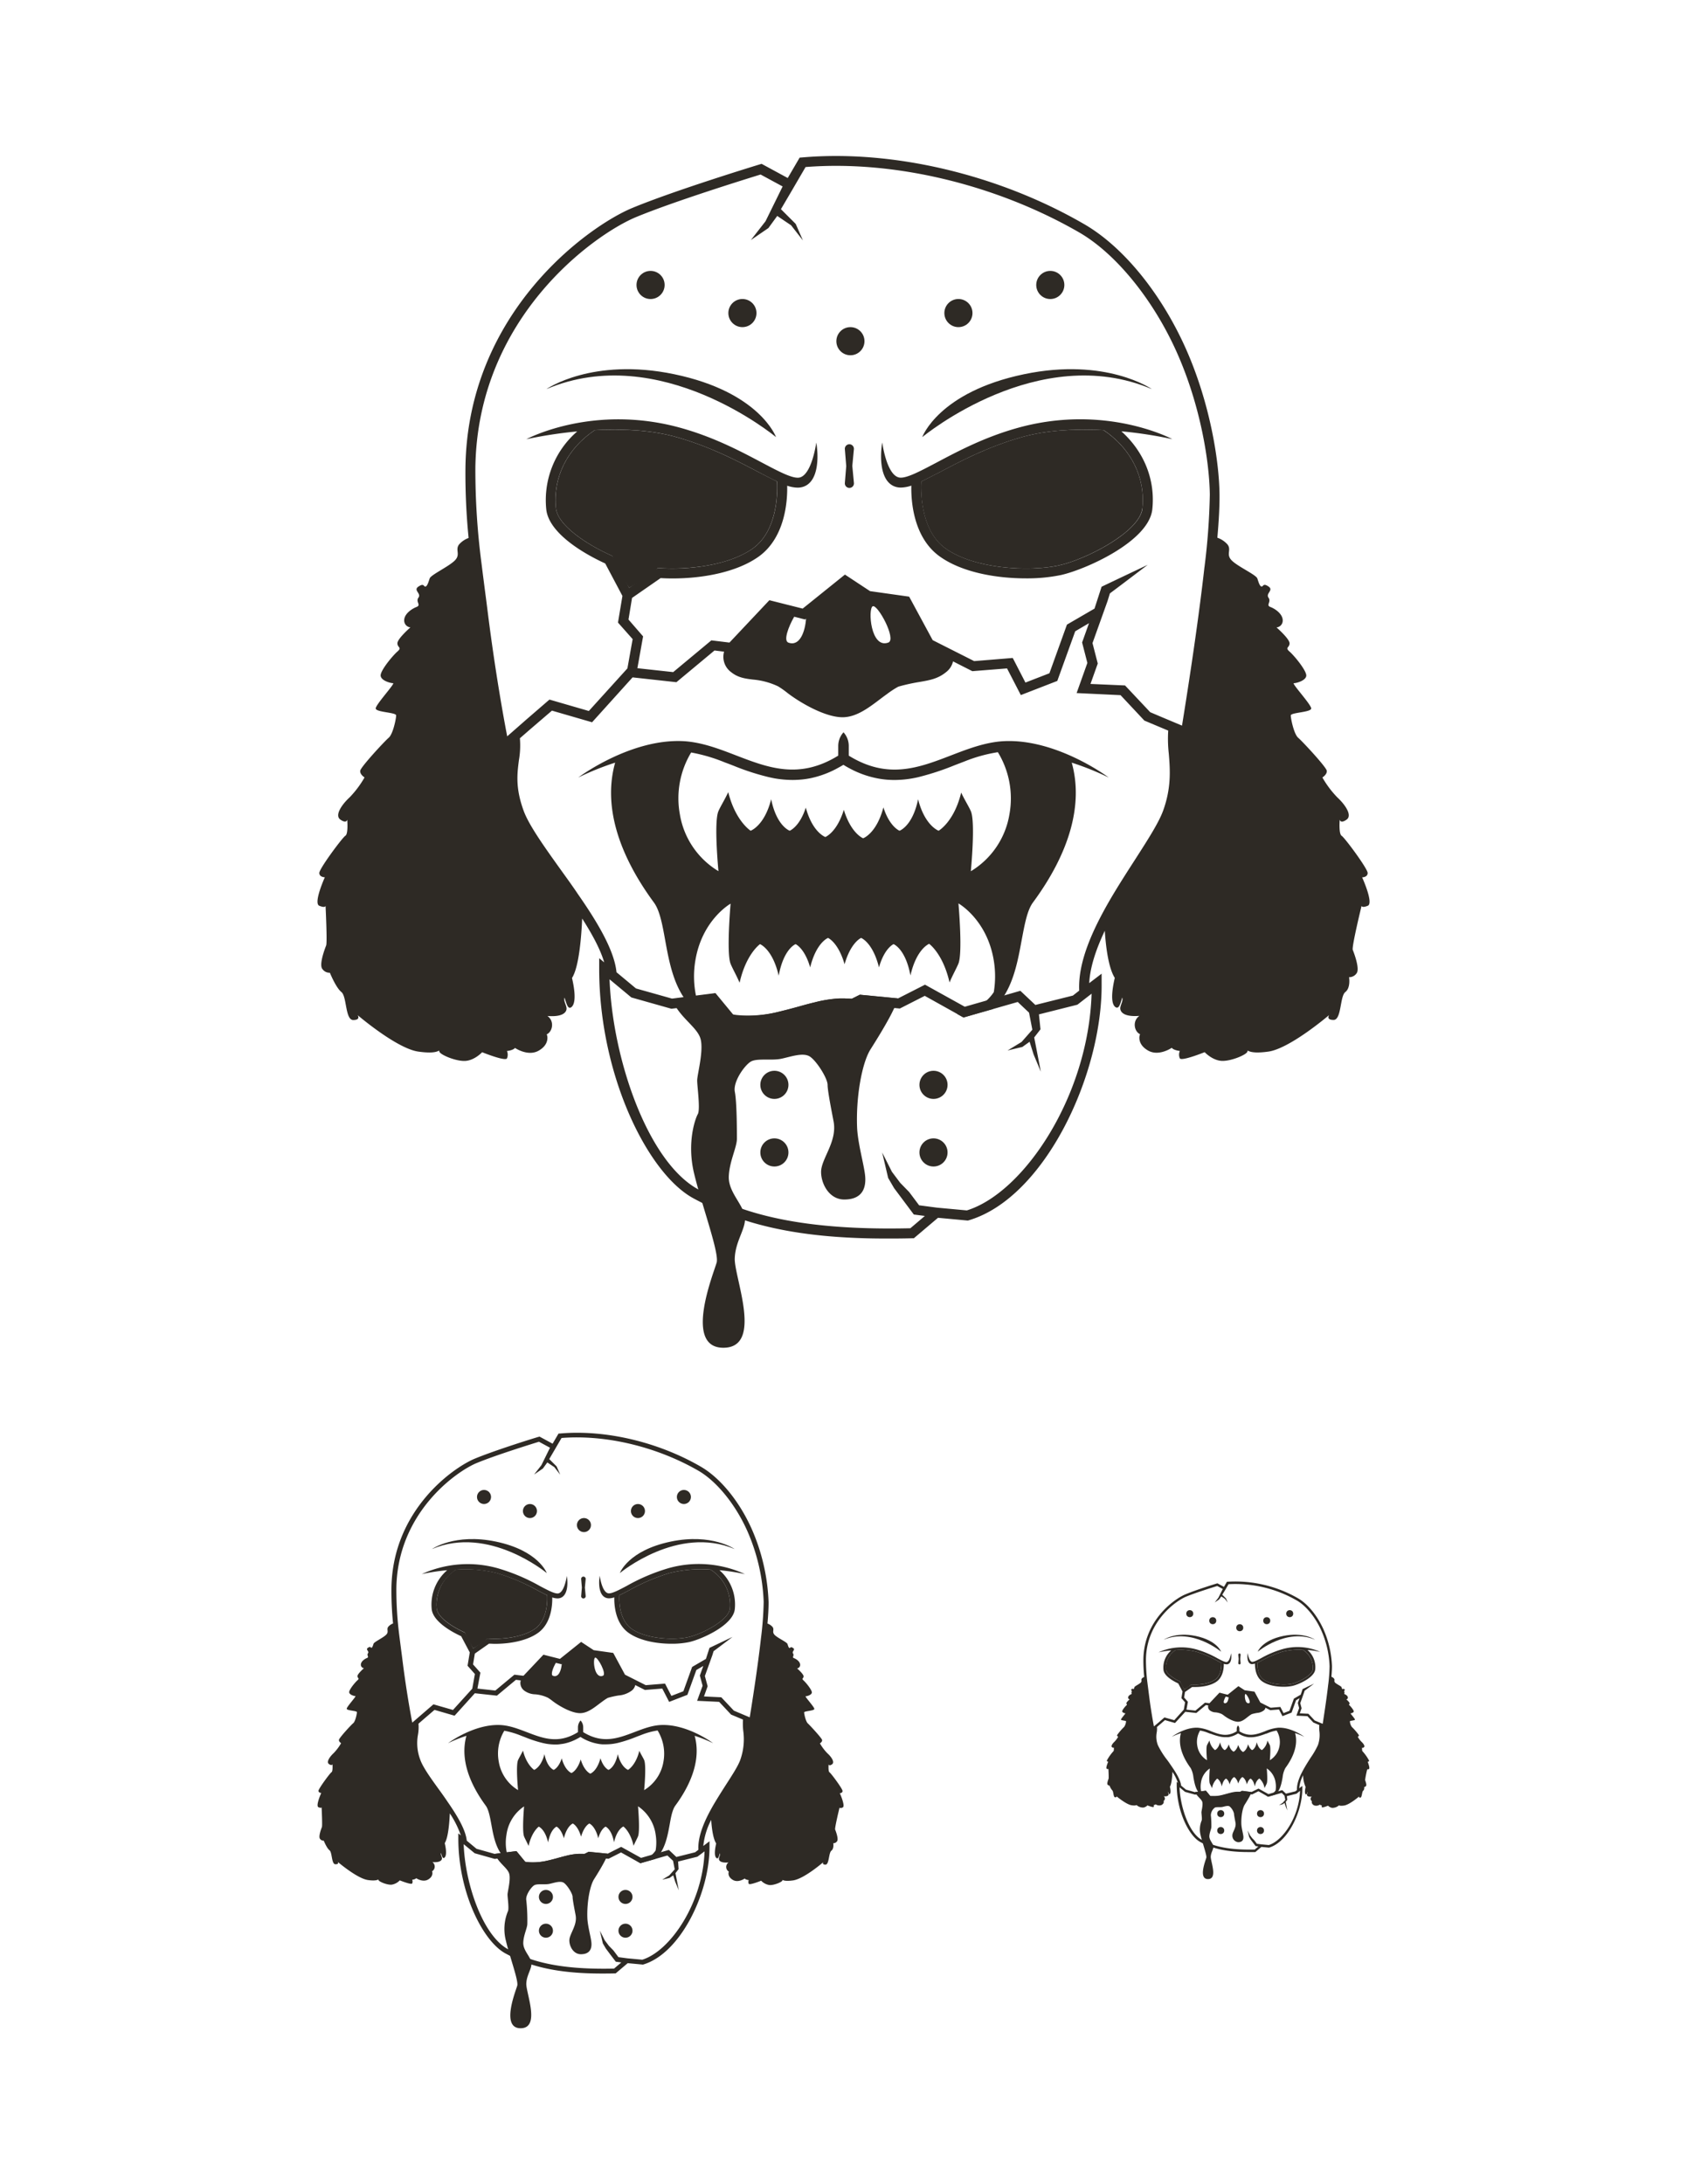 <svg id="Layer_1" data-name="Layer 1" xmlns="http://www.w3.org/2000/svg" viewBox="0 0 612 792"><defs><style>.cls-1{fill:#fff;}.cls-2{fill:#2e2a25;}</style></defs><title>cujo-bw</title><rect class="cls-1" width="612" height="792"/><path class="cls-1" d="M421.89,294.12c-1.61,4.35-5.55,10.46-10.11,17.57-2.92,4.53-6.06,9.4-9,14.42-6.44,11.07-11.77,22.79-11.27,33.1L389.22,361,375.6,364.4l-5.44-5.13L350,365.05l-14.43-8-9.83,5-13.78-1.34-17.92,9L285.23,368,275,372.39l-6,5.16v-6l-9.45-11.45-15.76,2-13.07-3.68-7.07-5.88c-.8-8-7-18.29-14-28.34-2-3-4.14-5.92-6.19-8.78-5.92-8.27-11.51-16.08-13.46-21.34-3.05-8.28-2.39-13.42-1.76-18.38a31,31,0,0,0,.36-8l3.63-3.16,8-6.86,14.56,4.22,14.69-16.28,15.9,1.75,13.82-11.5,3.48.43a6.87,6.87,0,0,0,2.54,7.41c2.46,2,5.1,2.36,7.91,2.7a26.62,26.62,0,0,1,9.16,2.47,33.66,33.66,0,0,1,3.47,2.46c4.64,3.54,13.6,8.74,19.9,8.74,6,0,11.32-5,16.14-8.43a33.87,33.87,0,0,1,4.07-2.66,66,66,0,0,1,7.72-1.71c3.75-.64,6.7-1.17,9.62-3.56a6.86,6.86,0,0,0,2.53-3.9l7,3.55,12.59-1,5,9.67,13.23-5.13,6.5-18,5-2.94-2.5,7,1.91,7.41-3.9,10.93,15.94.76,8.64,9.22,5.38,2.26,3.27,1.37a47.25,47.25,0,0,0,.2,8.27C424.48,279,425,285.67,421.89,294.12Z"/><path class="cls-2" d="M388.8,276.54c4.2,15-.61,32.47-14.12,50.77-2.08,2.85-3,8.08-4.05,13.61-2,10.85-4.43,24.35-17.22,29-12.12,4.36-22.91,1.39-32.43-1.2-5.31-1.45-10.32-2.83-15-2.83s-9.73,1.38-15,2.83c-6,1.64-12.52,3.42-19.55,3.42a37.68,37.68,0,0,1-12.88-2.22c-12.8-4.61-15.25-18.1-17.24-29-1-5.52-1.95-10.76-4.05-13.61-13.49-18.33-18.33-35.77-14.1-50.77a100.86,100.86,0,0,0-13.38,5.39c1.07-.8,19.22-14,37.86-13.2,6.71.31,13.13,2.77,19.32,5.16,11.83,4.55,23,8.83,37.13.1v-3.5a7.44,7.44,0,0,1,1.64-4.64l.27-.32.27.32a7.33,7.33,0,0,1,1.64,4.64V274c14.12,8.73,25.32,4.45,37.13-.1,6.21-2.39,12.61-4.85,19.32-5.16,18.63-.82,36.79,12.4,37.86,13.2A101.28,101.28,0,0,0,388.8,276.54Z"/><path class="cls-1" d="M366.19,295.3a29.74,29.74,0,0,1-14,20.62s1.74-17.87,0-21.8c-.73-1.68-2.24-4.05-3.5-6.73-2.54,10.61-8.18,13.84-8.18,13.84s-5-1.76-7.45-11.41c-2,9.78-6.73,11.41-6.73,11.41s-3.59-1.38-5.85-8.47c-2.52,9.55-7.36,11.2-7.36,11.2s-4.36-1.66-7-10.32c-2.54,8.27-6.71,9.86-6.71,9.86s-4.62-1.57-7.09-10.66c-2.25,7-5.83,8.39-5.83,8.39s-4.74-1.62-6.73-11.43c-2.43,9.67-7.45,11.43-7.45,11.43s-5.52-3.5-8.12-14c-1.26,2.73-2.81,5.16-3.55,6.88-1.74,3.94,0,21.78,0,21.78a29.68,29.68,0,0,1-14-20.6,32.13,32.13,0,0,1,4.09-22.43,60.12,60.12,0,0,1,12.21,3.59c.88.32,1.76.65,2.64,1l.5.19a88.26,88.26,0,0,0,12.88,4.17c.67.15,1.34.29,2,.42a39.07,39.07,0,0,0,6.55.59c1.13,0,2.25-.06,3.4-.17s2.1-.27,3.17-.48a35.39,35.39,0,0,0,10.13-3.84c.57-.31,1.17-.65,1.76-1,.71.44,1.39.84,2.08,1.2a35.12,35.12,0,0,0,10.74,3.8,30,30,0,0,0,3.13.4c.84.06,1.68.1,2.52.1a38,38,0,0,0,7.43-.76c.69-.13,1.36-.29,2-.46a95.51,95.51,0,0,0,12.48-4.15l.5-.19,3-1.15A54.89,54.89,0,0,1,362,272.75,32.16,32.16,0,0,1,366.19,295.3Z"/><path class="cls-1" d="M360.52,359.76a17,17,0,0,1-8.39,6.52,32.31,32.31,0,0,1-6.46,1.62c-.71.11-1.41.19-2.12.25a45.3,45.3,0,0,1-14-1.22l-.4-.1c-2.43-.55-4.8-1.2-7.17-1.85l-1.74-.48c-1-.27-2-.54-3-.78a53.69,53.69,0,0,0-9.08-1.62c-.75,0-1.49-.08-2.24-.08-.44,0-.86,0-1.3,0a46.37,46.37,0,0,0-9.1,1.43c-1,.23-2,.5-3,.76s-1.76.48-2.66.73c-2.06.57-4.13,1.13-6.23,1.64L282,367a46.23,46.23,0,0,1-12.75,1.2q-1.06-.06-2.12-.17a35,35,0,0,1-7.38-1.76,16.69,16.69,0,0,1-7.22-5,34.75,34.75,0,0,1-.27-13c2.45-14.81,12.78-20.6,12.78-20.6s-1.57,17.87,0,21.8c.69,1.72,2.1,4.15,3.27,6.88,2.35-10.49,7.4-14,7.4-14s4.57,1.76,6.78,11.45c1.8-9.82,6.13-11.45,6.13-11.45s3.25,1.38,5.29,8.43c2.25-9.12,6.48-10.68,6.48-10.68s3.69,1.55,6,9.54c2.29-8,6-9.54,6-9.54s4.22,1.57,6.48,10.68c2-7.05,5.29-8.43,5.29-8.43s4.32,1.62,6.13,11.37c2.2-9.73,6.78-11.48,6.78-11.48s5,3.5,7.4,14c1.15-2.73,2.54-5.16,3.23-6.86,1.59-4,0-21.8,0-21.8s10.34,5.79,12.8,20.6A35.14,35.14,0,0,1,360.52,359.76Z"/><path class="cls-1" d="M390.81,364.3l-13.94,3.51.56,5.41-2.28,2.93,2.41,12.43-2.61-6.22-1.47-4.62-2.63,1.87-5.36,1.28,5.09-3.09,3.9-4.42-1.21-6.19-4.1-3.87-19.66,5.61-14.07-7.84-9,4.6-13.8-1.35-18.06,9-8.9-1.65-9,3.87-11.31,9.93V372.88L258,364l-14.52,1.87L229,361.73,221,355.14c1.08,29.18,14,66.39,32.25,76.21,13.72,7.39,27.9,15,76.88,14l5.25-4.46-4-.52-3.92-5.23-3.24-4.33v0l-2.16-3.71L320,417.88l3.53,7,3,4,3.26,3.33,3.62,4.84,6.49.85,10.83,1c20.63-6.37,44.11-41.43,45.26-78.59ZM338.65,423a5.1,5.1,0,1,1,5.09-5.09A5.09,5.09,0,0,1,338.65,423Z"/><path class="cls-1" d="M391.4,84.27c-30.22-17.39-67.22-26.21-99.2-23.67l-5.13,8.8-3.81,6.48,5.36,5.34,2.63,6L287,81.7l-5.09-3.38-3.2,4.39-6.37,4.35,5.32-6.82,6.21-12.61-8-4.34c-4.69,1.44-31.08,9.61-45.22,15.45-14.89,6.19-57.58,36.15-58.24,91a261.37,261.37,0,0,0,2.23,34.57c.43,3.63.9,7.18,1.35,10.59.31,2.37.61,4.71.9,7,2.75,21.93,5.81,38.55,7.07,45.08l7.16-6.17,8.2-7.09,14.28,4.14,14-15.45c.36-2,1.22-6.85,1.91-10.61l-5.32-6,1.6-9.66-6.24-11.76c-9.66-4.44-20.54-11.67-21.39-19.62-1.13-10.7,3-20.88,11.22-28.26a157.86,157.86,0,0,0-18.46,2.82c1.08-.58,24.68-12.74,55.76-4.17,12.59,3.47,22.59,8.9,29.93,12.77,6.21,3.27,11.1,5.85,13.47,5.27,4.51-1.13,6-12.66,6-12.66.83,4.59,1.1,14.59-5.18,16.15a6.62,6.62,0,0,1-1.6.18,12.44,12.44,0,0,1-3.78-.7c.13,5.22-.59,18.67-10.23,25.63-8.17,5.9-20.76,8-31.32,8-1.49,0-2.95,0-4.35-.13l-10.36,7.18-1.3,7.84,5.34,6.06-.16.86c-1,5.85-1.6,9-1.92,10.67l13,1.42,13.85-11.51,6.57.81,14.48-15.31,12.07,3,15.4-12.3,9.1,6,14.19,2,8.53,15.78,15.06,7.59,14-1.13,4.6,8.92,8.69-3.36,6.37-17.65,10-5.81,2.57-7.93,7.45-3.54,9.28-4.41-9.25,7-4.48,3.36-.86,2.79-5.45,15.22,1.91,7.41L395.59,248l12.54.59,9.14,9.71,4.26,1.8,7.27,3.06c1.28-7.84,5.61-34.75,8.15-57.43a245,245,0,0,0,1.89-26.28c-.11-11.71-3.31-32.29-12-51.66C418.3,108.59,404.71,91.93,391.4,84.27Z"/><circle class="cls-2" cx="280.93" cy="393.37" r="5.1"/><circle class="cls-2" cx="308.51" cy="123.72" r="5.1"/><circle class="cls-2" cx="347.69" cy="113.52" r="5.1"/><circle class="cls-2" cx="381.02" cy="103.33" r="5.1"/><circle class="cls-2" cx="269.33" cy="113.52" r="5.1"/><circle class="cls-2" cx="236.01" cy="103.33" r="5.1"/><circle class="cls-2" cx="280.93" cy="417.88" r="5.1"/><circle class="cls-2" cx="338.65" cy="417.88" r="5.1"/><circle class="cls-2" cx="338.65" cy="393.37" r="5.1"/><path class="cls-2" d="M369.46,155.08c-12.6,3.47-22.59,8.9-29.93,12.77-6.21,3.27-11.1,5.85-13.47,5.27-4.51-1.13-6-12.67-6-12.67-.83,4.59-1.1,14.59,5.17,16.16a6.62,6.62,0,0,0,1.6.18,12.44,12.44,0,0,0,3.78-.7c-.13,5.22.59,18.67,10.23,25.63,8.17,5.9,20.76,8,31.32,8a61.08,61.08,0,0,0,12.63-1.19c8.65-1.87,32-12.09,33.24-23.87,1.13-10.7-3-20.88-11.22-28.26a154.05,154.05,0,0,1,18.49,2.84S401.28,146.32,369.46,155.08Zm45,29.23c-.9,8.49-20.27,18.53-30.43,20.74-10.45,2.28-30.52,1.37-41.07-6.24-9.48-6.87-8.81-22.09-8.69-24.23,2.05-1,4.35-2.18,7-3.54,7.2-3.8,17.05-9,29.25-12.48,9.46-2.72,20.33-3.09,29.86-2.59C410.33,162.64,415.58,173.18,414.41,184.31Z"/><path class="cls-2" d="M414.41,184.31c-.9,8.49-20.27,18.53-30.43,20.74-10.45,2.28-30.52,1.37-41.07-6.24-9.48-6.87-8.81-22.09-8.69-24.23,2.05-1,4.35-2.18,7-3.54,7.2-3.8,17.05-9,29.25-12.48,9.46-2.72,20.33-3.09,29.86-2.59C410.33,162.64,415.58,173.18,414.41,184.31Z"/><path class="cls-2" d="M334.56,158.51s5.88-16.37,37-22.83c29.74-6.18,46.31,5.42,46.31,5.42C376.76,123.6,335,158.16,334.56,158.51Z"/><path class="cls-2" d="M201.69,184.31c.65,6.14,11,13.09,20.46,17.3.84,3.45,6.09,11.51,6.09,11.51s8.3-4.67,10.36-7.17c10.9.83,26-.91,34.59-7.14,9.48-6.87,8.81-22.09,8.69-24.23-2.05-1-4.35-2.18-7-3.54-7.2-3.8-17.05-9-29.25-12.48-9.46-2.72-20.33-3.09-29.86-2.59C205.77,162.64,200.52,173.18,201.69,184.31Z"/><path class="cls-2" d="M281.53,158.51s-5.88-16.37-37-22.83c-29.74-6.18-46.31,5.42-46.31,5.42C239.34,123.6,281.12,158.16,281.53,158.51Z"/><path class="cls-2" d="M308.13,176.92h0a1.65,1.65,0,0,1-1.64-1.78l.49-6a1.65,1.65,0,0,0,0-.27l-.49-6a1.65,1.65,0,0,1,1.64-1.78h0a1.65,1.65,0,0,1,1.64,1.8l-.56,5.91a1.65,1.65,0,0,0,0,.31l.56,5.91A1.65,1.65,0,0,1,308.13,176.92Z"/><path class="cls-2" d="M494.15,318.13s2,0,2-1.58-8.32-12.8-9.44-13.49-.69-5.85-.69-5.85.23,1.58,2.48,0-.68-5.62-3.38-8.1a35.86,35.86,0,0,1-5.39-7.19s1.79-1.12,1.58-2.47-8.78-10.58-10.35-11.92-2.7-7-2.7-8.1,7.41-1.12,7.41-2.54-7.19-9.16-6.29-9.16,4.29-.9,4.5-2.66-4.26-7.23-6.06-8.8,0-1.35,0-3-4.73-5.76-4.73-5.76a2.49,2.49,0,0,0,2.25-2.54c0-2.32-2.7-4.21-4.46-4.87s.41-1.79-.7-3.38,2-2.7,0-4.05-1.81,0-2.49,0-1.11-1.56-1.56-2.91-7-4.26-9.26-6.51,0-3.82-1.58-5.84a8.72,8.72,0,0,0-3.67-2.43c.54-6,.83-11.42.79-15.58-.1-12.08-3.4-33.23-12.28-53.11-9-20.11-22.81-37-37-45.12C362.08,63.24,323.86,54.23,291,57.09l-.91.07-4.32,7.39-9.48-5.14-.71.21c-.29.09-30.62,9.32-46.25,15.81-15.47,6.41-59.79,37.49-60.48,94.27A236.52,236.52,0,0,0,170,195.07a8.45,8.45,0,0,0-3.44,2.33c-1.56,2,.66,3.59-1.56,5.83s-8.7,5.2-9.13,6.52-.91,2.94-1.58,2.94-.45-1.35-2.48,0,1.13,2.46,0,4,1.1,2.7-.69,3.39-4.49,2.55-4.49,4.87a2.5,2.5,0,0,0,2.25,2.54s-4.71,4.1-4.71,5.76,1.79,1.43,0,3-6.29,7-6.08,8.8,3.6,2.67,4.5,2.67-6.29,7.75-6.29,9.16,7.41,1.4,7.41,2.53-1.12,6.75-2.7,8.1-10.1,10.56-10.32,11.93,1.56,2.46,1.56,2.46a36.14,36.14,0,0,1-5.39,7.2c-2.69,2.46-5.63,6.52-3.37,8.1s2.47,0,2.47,0,.45,5.16-.66,5.84-9.46,11.92-9.46,13.49,2,1.58,2,1.58-4.26,9.42-2,10.33,2.26,0,2.26,0,.66,13.27.22,14.39-2.7,7-1.35,8.56a3.15,3.15,0,0,0,2.7,1.33s2.17,5.39,4.18,7,1.35,10.14,4.29,10.14c2.68,0,1.75-1.54,1.6-1.77.85.72,14.38,12.14,22,13.22,7.89,1.13,7.42-1.12,7.65,0s6.06,3.6,9.44,3.38,6.08-3.15,6.08-3.15,8.31,3.37,9,2.25a3.43,3.43,0,0,0,0-2.69s2.24-.22,2.91-1.12c0,0,4.68,3.22,8.59,1s3.25-5.36,2.92-5.92c2.17-1,2.88-4.83.26-6.66,6.08.48,7-1.7,6.94-2.77-.09-1.28-1.17-2.74-.72-3.87.69,2.14,1.19,4.33,2.41,3.48s1.88-3.77.29-10.62c2.64-4.1,3.45-15.87,3.68-21.56,3.62,5.66,6.61,11.15,8,15.9l-1.82-1.51v3.83c0,38.76,17.7,74.35,34.23,83.26,15.68,8.47,35,14.56,69.81,14.56,3,0,6.17,0,9.46-.1h.65l8.76-7.42,10.82,1,.33-.09c27.51-8.11,48.51-52.81,48.21-85.84l0-3.59-4.5,3.43c.31-5.93,2.54-12.42,5.65-19,.31,4.88,1.19,13.29,3.62,17.09-1.57,6.85-1,9.79.28,10.62s1.75-1.34,2.41-3.48c.45,1.12-.63,2.59-.7,3.87,0,1.07.86,3.25,6.94,2.77-2.62,1.83-1.92,5.67.26,6.66-.35.56-1,3.7,2.91,5.92s8.57-1,8.57-1c.69.91,2.94,1.14,2.94,1.14a3.32,3.32,0,0,0,0,2.69c.66,1.12,9-2.25,9-2.25s2.69,2.91,6.06,3.15,9.23-2.25,9.45-3.36-.22,1.11,7.64,0c7.63-1.11,21.16-12.52,22-13.25-.14.23-1.07,1.77,1.62,1.77,2.91,0,2.25-8.55,4.26-10.11s1.35-5.39,1.35-5.39a3.19,3.19,0,0,0,2.69-1.35c1.35-1.58-.9-7.43-1.34-8.54s3.2-16,3.2-16,0,.9,2.24,0S494.15,318.13,494.15,318.13ZM396,360.32c-1.15,37.16-24.63,72.22-45.26,78.58l-10.82-1-6.49-.85-3.62-4.83-3.25-3.33-3-4-3.53-7,2.17,9.24,2.16,3.7v0l3.24,4.33,3.91,5.23,4,.52-5.25,4.46c-43.66,1-63.16-6.65-76.88-14.05-18.22-9.82-31.16-47-32.25-76.22l7.91,6.58,14.52,4.1L258,364l7.36,8.92V385.5l11.31-9.93,9-3.87,8.91,1.65,18.06-9,13.79,1.35,9.05-4.6,14.06,7.84,19.67-5.62,4.1,3.87,1.2,6.19-3.9,4.43-5.09,3.1,5.36-1.28,2.63-1.88,1.47,4.63,2.61,6.22-2.41-12.42,2.28-2.94-.56-5.42,13.95-3.51Zm25.89-66.21c-1.61,4.35-5.55,10.46-10.11,17.57-2.92,4.53-6.06,9.4-9,14.42-6.44,11.07-11.77,22.79-11.27,33.1L389.22,361,375.6,364.4l-5.44-5.13L350,365.05l-14.43-8-9.83,5-13.78-1.34-17.92,9L285.23,368,275,372.39l-6,5.16v-6l-9.45-11.45-15.76,2-13.07-3.68-7.07-5.88c-.8-8-7-18.29-14-28.34-2-3-4.14-5.92-6.19-8.78-5.92-8.27-11.51-16.08-13.46-21.34-3.05-8.28-2.39-13.42-1.76-18.38a31,31,0,0,0,.36-8l3.63-3.16,8-6.86,14.56,4.22,14.69-16.28,15.9,1.75,13.82-11.5,3.48.43a6.87,6.87,0,0,0,2.54,7.41c2.46,2,5.1,2.36,7.91,2.7a26.62,26.62,0,0,1,9.16,2.47,33.66,33.66,0,0,1,3.47,2.46c4.64,3.54,13.6,8.74,19.9,8.74,6,0,11.32-5,16.14-8.43a33.87,33.87,0,0,1,4.07-2.66,66,66,0,0,1,7.72-1.71c3.75-.64,6.7-1.17,9.62-3.56a6.86,6.86,0,0,0,2.53-3.9l7,3.55,12.59-1,5,9.67,13.23-5.13,6.5-18,5-2.94-2.5,7,1.91,7.41-3.9,10.93,15.94.76,8.64,9.22,5.38,2.26,3.27,1.37a47.25,47.25,0,0,0,.2,8.27C424.48,279,425,285.67,421.89,294.12Zm15.05-88.44c-2.54,22.68-6.87,49.59-8.14,57.44l-7.27-3.05-4.26-1.81-9.13-9.7L395.6,248l2.64-7.4-1.91-7.41,5.45-15.22.86-2.8,4.47-3.36,9.25-7-9.29,4.4-7.44,3.54-2.57,7.93-10,5.81-6.36,17.64L372,247.5l-4.6-8.92-14,1.14-15.05-7.6-8.53-15.77-14.19-2-9.11-6L291.9,220.11l-.72.57-.79-.2-11.28-2.84L264.63,233l-6.57-.8-13.84,11.51-13-1.42c.33-1.68.87-4.82,1.92-10.67l.16-.86L228,224.65l1.29-7.84,10.37-7.19c1.4.09,2.85.13,4.35.13,10.57,0,23.16-2.12,31.33-8,9.63-7,10.36-20.42,10.23-25.63a12.66,12.66,0,0,0,3.77.7,6.6,6.6,0,0,0,1.61-.19c6.28-1.56,6-11.56,5.17-16.15,0,0-1.53,11.52-6,12.66-2.38.57-7.27-2-13.48-5.28-7.34-3.87-17.34-9.3-29.93-12.77-31.08-8.56-54.69,3.6-55.76,4.17a159.2,159.2,0,0,1,18.45-2.82,32.93,32.93,0,0,0-11.23,28.26c.85,7.95,11.73,15.18,21.39,19.62l6.24,11.77-1.61,9.66,5.32,6c-.68,3.75-1.54,8.63-1.9,10.61l-14,15.45-14.28-4.14-8.2,7.08L184,267c-1.26-6.54-4.31-23.15-7.07-45.09-.28-2.26-.58-4.6-.9-7-.44-3.41-.91-7-1.35-10.59a262.47,262.47,0,0,1-2.23-34.58c.66-54.84,43.35-84.8,58.24-91,14.14-5.85,40.53-14,45.23-15.46l8,4.33-6.21,12.62-5.32,6.82,6.37-4.36,3.2-4.39L287,81.7l4.28,5.49-2.62-6-5.36-5.34,3.81-6.48,5.13-8.8c32-2.54,69,6.28,99.2,23.67,13.3,7.65,26.89,24.31,35.45,43.47,8.67,19.37,11.87,39.95,12,51.67A241.67,241.67,0,0,1,436.95,205.68Zm-214.78-4.07c-9.52-4.21-19.83-11.16-20.47-17.3-1.18-11.14,4.08-21.67,14.1-28.34,9.53-.5,20.4-.13,29.86,2.59,12.2,3.5,22.05,8.69,29.25,12.49,2.62,1.36,4.93,2.59,7,3.54.12,2.14.79,17.36-8.69,24.23-8.66,6.23-23.7,8-34.59,7.14l-10.37,7.18Z"/><path class="cls-1" d="M322.26,233c3.09-1.13-3.88-14-5.66-13.16S315.8,235.38,322.26,233Z"/><path class="cls-1" d="M292.41,224.33c-.29,4.41-2.16,10.23-6.4,8.69-1.89-.68,0-5.74,2.1-9.39l3.94,1Z"/><path class="cls-2" d="M325.7,362a14.39,14.39,0,0,1-1.26,3.5s0,.09-.08.13c-.47,1-1.07,2.21-1.76,3.48-1.86,3.44-4.35,7.53-6.78,11.36-3.08,4.85-5.32,17-4.89,28.28.23,5.73,2.47,13.41,2.9,17.43s-.56,8.76-7.54,8.77c-5.51,0-8.42-5.72-8.42-10,0-4.76,5.85-10.88,4.56-18.15-.34-1.92-2.2-11-2.2-13.39s-3.88-8.53-6.33-10.23-7,0-10.47.73-8.76-.26-11,1-6.58,7.3-5.85,11,.75,13.89.75,17-2.68,8.1-2.94,13.58c-.2,4.67,3.31,8.38,5,12.08a9.3,9.3,0,0,1,.72,1.91,6.24,6.24,0,0,1,.14,2.18c-.35,3.77-3.51,7.95-3.7,13.65-.23,6.82,10.47,32.39-4.14,32.39s-3.41-27.26-2.42-30.92c.68-2.55-2.4-12.14-5.16-21.42-.49-1.62-1-3.22-1.42-4.76-.65-2.3-1.22-4.47-1.69-6.43-2.54-11,.47-19.49,1.43-21.19s-.23-10-.23-12.19,2.42-10.72,1.22-15.09c-1-3.58-5.42-6.38-8.57-11a19.46,19.46,0,0,1-1.9-3.4l4.25-.54,4.5-.59,7-.9,1.65,2,4.71,5.72a12.67,12.67,0,0,0,1.28.2c.7.07,1.42.13,2.12.16A46.4,46.4,0,0,0,282,367l1.65-.38c2.11-.52,4.17-1.06,6.22-1.63l2.67-.75c1-.27,2-.51,3-.75a44.79,44.79,0,0,1,9.09-1.44c.44,0,.86,0,1.3,0,.75,0,1.5,0,2.24.07.23,0,.47,0,.7.07l.27-.12,2.77-1.39Z"/><path class="cls-1" d="M268.53,638.2c-.8,2.17-2.77,5.23-5.06,8.78-1.46,2.27-3,4.7-4.49,7.21-3.22,5.53-5.88,11.39-5.63,16.55l-1.17.89-6.81,1.71-2.72-2.56-10.09,2.89-7.22-4-4.92,2.49-6.89-.67-9,4.48-4.39-.82-5.13,2.21-3,2.58v-3l-4.72-5.73-7.88,1-6.54-1.84-3.54-2.94c-.4-4-3.52-9.15-7-14.17-1-1.49-2.07-3-3.09-4.39-3-4.14-5.76-8-6.73-10.67a16.93,16.93,0,0,1-.88-9.19,15.52,15.52,0,0,0,.18-4l1.82-1.58,4-3.43,7.28,2.11,7.35-8.14,8,.87,6.91-5.75,1.74.22a3.44,3.44,0,0,0,1.27,3.7,7,7,0,0,0,4,1.35,13.31,13.31,0,0,1,4.58,1.23,16.83,16.83,0,0,1,1.74,1.23c2.32,1.77,6.8,4.37,9.95,4.37,3,0,5.66-2.5,8.07-4.22a16.93,16.93,0,0,1,2-1.33,33,33,0,0,1,3.86-.86,9.24,9.24,0,0,0,4.81-1.78,3.43,3.43,0,0,0,1.26-2l3.51,1.78,6.3-.51,2.49,4.83,6.62-2.56,3.25-9,2.52-1.47-1.25,3.48,1,3.7-2,5.46,8,.38,4.32,4.61,2.69,1.13,1.64.69a23.63,23.63,0,0,0,.1,4.14A22.28,22.28,0,0,1,268.53,638.2Z"/><path class="cls-2" d="M252,629.41c2.1,7.5-.31,16.23-7.06,25.39-1,1.42-1.52,4-2,6.8-1,5.43-2.22,12.17-8.61,14.48-6.06,2.18-11.46.7-16.21-.6a29.69,29.69,0,0,0-7.52-1.41,29.54,29.54,0,0,0-7.51,1.41,36.68,36.68,0,0,1-9.77,1.71,18.84,18.84,0,0,1-6.44-1.11c-6.4-2.3-7.62-9-8.62-14.48-.5-2.76-1-5.38-2-6.8-6.75-9.16-9.16-17.89-7.05-25.39a50.43,50.43,0,0,0-6.69,2.69c.54-.4,9.61-7,18.93-6.6,3.35.15,6.56,1.39,9.66,2.58,5.91,2.27,11.51,4.41,18.56,0v-1.75a3.72,3.72,0,0,1,.82-2.32l.13-.16.13.16a3.67,3.67,0,0,1,.82,2.32v1.75c7.06,4.37,12.66,2.23,18.56,0,3.11-1.19,6.31-2.43,9.66-2.58,9.32-.41,18.39,6.2,18.93,6.6A50.64,50.64,0,0,0,252,629.41Z"/><path class="cls-1" d="M240.68,638.8a14.87,14.87,0,0,1-7,10.31s.87-8.93,0-10.9c-.36-.84-1.12-2-1.75-3.36-1.27,5.3-4.09,6.92-4.09,6.92s-2.51-.88-3.73-5.7c-1,4.89-3.36,5.7-3.36,5.7s-1.8-.69-2.92-4.23c-1.26,4.78-3.68,5.6-3.68,5.6s-2.18-.83-3.48-5.16c-1.27,4.14-3.35,4.93-3.35,4.93s-2.31-.78-3.54-5.33c-1.13,3.52-2.91,4.19-2.91,4.19s-2.37-.81-3.36-5.71c-1.21,4.83-3.73,5.71-3.73,5.71s-2.76-1.75-4.06-7c-.63,1.37-1.4,2.58-1.78,3.44-.87,2,0,10.89,0,10.89a14.84,14.84,0,0,1-7-10.3,16.07,16.07,0,0,1,2-11.22,30.06,30.06,0,0,1,6.11,1.8l1.32.5.25.1a44.13,44.13,0,0,0,6.44,2.08l1,.21a19.53,19.53,0,0,0,3.28.3c.56,0,1.13,0,1.7-.09s1.05-.13,1.59-.24a17.7,17.7,0,0,0,5.06-1.92c.29-.15.58-.32.88-.51.35.22.7.42,1,.6a17.56,17.56,0,0,0,5.37,1.9,15,15,0,0,0,1.57.2c.42,0,.84,0,1.26,0a19,19,0,0,0,3.72-.38c.34-.07.68-.14,1-.23a47.75,47.75,0,0,0,6.24-2.07l.25-.1,1.51-.57a27.45,27.45,0,0,1,6.07-1.68A16.08,16.08,0,0,1,240.68,638.8Z"/><path class="cls-1" d="M237.84,671a8.48,8.48,0,0,1-4.19,3.26,16.16,16.16,0,0,1-3.23.81c-.35.06-.71.1-1.06.12a22.65,22.65,0,0,1-7-.61l-.2,0c-1.21-.28-2.4-.6-3.58-.93l-.87-.24-1.5-.39a26.85,26.85,0,0,0-4.54-.81c-.37,0-.75,0-1.12,0l-.65,0a23.18,23.18,0,0,0-4.55.72c-.49.11-1,.25-1.49.38l-1.33.36c-1,.29-2.06.56-3.11.82l-.83.19a23.12,23.12,0,0,1-6.37.6l-1.06-.09a17.47,17.47,0,0,1-3.69-.88,8.35,8.35,0,0,1-3.61-2.49,17.38,17.38,0,0,1-.13-6.51,14.71,14.71,0,0,1,6.39-10.3s-.78,8.93,0,10.9c.34.86,1.05,2.07,1.63,3.44,1.18-5.25,3.7-7,3.7-7s2.28.88,3.39,5.72c.9-4.91,3.07-5.72,3.07-5.72s1.62.69,2.65,4.21c1.13-4.56,3.24-5.34,3.24-5.34s1.84.77,3,4.77c1.15-4,3-4.77,3-4.77s2.11.78,3.24,5.34c1-3.53,2.65-4.21,2.65-4.21s2.16.81,3.07,5.69c1.1-4.86,3.39-5.74,3.39-5.74s2.52,1.75,3.7,7c.57-1.37,1.27-2.58,1.61-3.43.79-2,0-10.9,0-10.9a14.74,14.74,0,0,1,6.4,10.3A17.57,17.57,0,0,1,237.84,671Z"/><path class="cls-1" d="M253,673.3,246,675l.28,2.71-1.14,1.47,1.21,6.21-1.3-3.11-.74-2.31-1.31.94-2.68.64,2.55-1.55,2-2.21-.6-3.09-2.05-1.93-9.83,2.81-7-3.92-4.52,2.3-6.9-.67-9,4.51L200.4,677l-4.49,1.93-5.66,5v-6.31l-3.68-4.46-7.26.94L172.06,672l-4-3.29c.54,14.59,7,33.2,16.13,38.11,6.86,3.7,13.95,7.52,38.44,7l2.63-2.23-2-.26-2-2.62-1.62-2.17h0l-1.08-1.85-1.08-4.62,1.76,3.51,1.52,2,1.63,1.66,1.81,2.42,3.25.42,5.41.5c10.32-3.18,22.05-20.71,22.63-39.29Zm-26.08,29.34a2.55,2.55,0,1,1,2.55-2.55A2.54,2.54,0,0,1,226.91,702.63Z"/><path class="cls-1" d="M253.29,533.28c-15.11-8.7-33.61-13.1-49.6-11.84l-2.56,4.4-1.91,3.24,2.68,2.67,1.31,3L201.07,532l-2.55-1.69-1.6,2.19-3.18,2.18,2.66-3.41,3.1-6.3-4-2.17c-2.35.72-15.54,4.8-22.61,7.73-7.45,3.09-28.79,18.08-29.12,45.5a130.69,130.69,0,0,0,1.12,17.29c.22,1.82.45,3.59.67,5.3.15,1.19.31,2.36.45,3.49,1.38,11,2.9,19.27,3.53,22.54l3.58-3.08,4.1-3.54,7.14,2.07,7-7.73c.18-1,.61-3.43,1-5.31l-2.66-3,.8-4.83-3.12-5.88c-4.83-2.22-10.27-5.84-10.69-9.81a16.46,16.46,0,0,1,5.61-14.13,78.93,78.93,0,0,0-9.23,1.41,40.29,40.29,0,0,1,27.88-2.09,72.16,72.16,0,0,1,15,6.39c3.1,1.64,5.55,2.92,6.74,2.64,2.26-.57,3-6.33,3-6.33.41,2.29.55,7.29-2.59,8.08a3.31,3.31,0,0,1-.8.09,6.22,6.22,0,0,1-1.89-.35c.06,2.61-.3,9.34-5.12,12.82-4.08,2.95-10.38,4-15.66,4-.75,0-1.47,0-2.18-.06l-5.18,3.59-.65,3.92,2.67,3-.08.43c-.52,2.92-.8,4.5-1,5.33l6.49.71,6.93-5.76,3.28.4,7.24-7.65,6,1.52,7.7-6.15,4.55,3,7.1,1,4.26,7.89,7.53,3.8,7-.57,2.3,4.46,4.34-1.68,3.18-8.82,5-2.91,1.29-4,3.72-1.77,4.64-2.2L261.15,597l-2.24,1.68-.43,1.39-2.73,7.61,1,3.71-1.32,3.7,6.27.3,4.57,4.86,2.13.9,3.63,1.53c.64-3.92,2.81-17.38,4.07-28.72a122.49,122.49,0,0,0,.94-13.14A70.3,70.3,0,0,0,271,555C266.73,545.44,259.94,537.11,253.29,533.28Z"/><circle class="cls-2" cx="198.05" cy="687.83" r="2.55"/><circle class="cls-2" cx="211.84" cy="553" r="2.55"/><circle class="cls-2" cx="231.43" cy="547.91" r="2.55"/><circle class="cls-2" cx="248.1" cy="542.81" r="2.55"/><circle class="cls-2" cx="192.25" cy="547.91" r="2.55"/><circle class="cls-2" cx="175.59" cy="542.81" r="2.55"/><circle class="cls-2" cx="198.05" cy="700.08" r="2.55"/><circle class="cls-2" cx="226.91" cy="700.08" r="2.55"/><circle class="cls-2" cx="226.91" cy="687.83" r="2.55"/><path class="cls-2" d="M242.31,568.69a72.05,72.05,0,0,0-15,6.39c-3.1,1.64-5.55,2.92-6.74,2.64-2.26-.57-3-6.33-3-6.33-.41,2.29-.55,7.3,2.59,8.08a3.31,3.31,0,0,0,.8.09,6.22,6.22,0,0,0,1.89-.35c-.06,2.61.3,9.34,5.12,12.82,4.08,2.95,10.38,4,15.66,4a30.54,30.54,0,0,0,6.31-.59c4.33-.94,16-6,16.62-11.93A16.46,16.46,0,0,0,261,569.36a77,77,0,0,1,9.25,1.42A40.24,40.24,0,0,0,242.31,568.69Zm22.48,14.61c-.45,4.25-10.14,9.26-15.22,10.37s-15.26.68-20.53-3.12c-4.74-3.44-4.41-11-4.34-12.11,1-.48,2.18-1.09,3.49-1.77a74.48,74.48,0,0,1,14.62-6.24,46.88,46.88,0,0,1,14.93-1.3A15,15,0,0,1,264.79,583.3Z"/><path class="cls-2" d="M264.79,583.3c-.45,4.25-10.14,9.26-15.22,10.37s-15.26.68-20.53-3.12c-4.74-3.44-4.41-11-4.34-12.11,1-.48,2.18-1.09,3.49-1.77a74.48,74.48,0,0,1,14.62-6.24,46.88,46.88,0,0,1,14.93-1.3A15,15,0,0,1,264.79,583.3Z"/><path class="cls-2" d="M224.87,570.4s2.94-8.18,18.49-11.42c14.87-3.09,23.15,2.71,23.15,2.71C246,552.95,225.08,570.23,224.87,570.4Z"/><path class="cls-2" d="M158.43,583.3c.33,3.07,5.48,6.54,10.23,8.65.42,1.73,3,5.76,3,5.76s4.15-2.34,5.18-3.59c5.45.42,13-.45,17.3-3.57,4.74-3.44,4.41-11,4.34-12.11-1-.48-2.18-1.09-3.49-1.77a74.48,74.48,0,0,0-14.62-6.24,46.88,46.88,0,0,0-14.93-1.3A15,15,0,0,0,158.43,583.3Z"/><path class="cls-2" d="M198.35,570.4s-2.94-8.18-18.49-11.42c-14.87-3.09-23.15,2.71-23.15,2.71C177.26,552.95,198.14,570.23,198.35,570.4Z"/><path class="cls-2" d="M211.65,579.61h0a.82.82,0,0,1-.82-.89l.25-3a.82.82,0,0,0,0-.14l-.25-3a.82.82,0,0,1,.82-.89h0a.82.82,0,0,1,.82.9l-.28,3a.82.82,0,0,0,0,.16l.28,3A.82.82,0,0,1,211.65,579.61Z"/><path class="cls-2" d="M304.66,650.21s1,0,1-.79-4.16-6.4-4.72-6.75-.34-2.92-.34-2.92.12.79,1.24,0-.34-2.81-1.69-4a17.93,17.93,0,0,1-2.7-3.59s.9-.56.79-1.23-4.39-5.29-5.17-6-1.35-3.48-1.35-4,3.7-.56,3.7-1.27-3.59-4.58-3.15-4.58,2.14-.45,2.25-1.33-2.13-3.62-3-4.4,0-.68,0-1.51-2.36-2.88-2.36-2.88a1.25,1.25,0,0,0,1.12-1.27c0-1.16-1.35-2.1-2.23-2.43s.2-.9-.35-1.69,1-1.35,0-2-.9,0-1.25,0-.55-.78-.78-1.46-3.51-2.13-4.63-3.26,0-1.91-.79-2.92a4.36,4.36,0,0,0-1.83-1.22c.27-3,.41-5.71.4-7.79a72.35,72.35,0,0,0-6.14-26.56c-4.5-10.05-11.41-18.48-18.48-22.56-15.56-9-34.67-13.46-51.12-12l-.45,0-2.16,3.69-4.74-2.57-.36.1c-.15,0-15.31,4.66-23.13,7.9S142.33,547.61,142,576a118.26,118.26,0,0,0,.59,12.68,4.22,4.22,0,0,0-1.72,1.17c-.78,1,.33,1.79-.78,2.91s-4.35,2.6-4.57,3.26-.45,1.47-.79,1.47-.23-.68-1.24,0,.57,1.23,0,2,.55,1.35-.34,1.7-2.24,1.28-2.24,2.43a1.25,1.25,0,0,0,1.12,1.27s-2.35,2.05-2.35,2.88.9.72,0,1.51-3.15,3.52-3,4.4,1.8,1.33,2.25,1.33-3.15,3.87-3.15,4.58,3.7.7,3.7,1.26-.56,3.37-1.35,4-5.05,5.28-5.16,6,.78,1.23.78,1.23a18.07,18.07,0,0,1-2.7,3.6c-1.35,1.23-2.81,3.26-1.68,4s1.23,0,1.23,0,.23,2.58-.33,2.92-4.73,6-4.73,6.75,1,.79,1,.79-2.13,4.71-1,5.17,1.13,0,1.13,0,.33,6.63.11,7.19-1.35,3.49-.68,4.28a1.57,1.57,0,0,0,1.35.66s1.08,2.7,2.09,3.48.68,5.07,2.14,5.07.87-.77.8-.89c.43.36,7.19,6.07,11,6.61s3.71-.56,3.83,0,3,1.8,4.72,1.69a5.22,5.22,0,0,0,3-1.57s4.15,1.68,4.5,1.12a1.72,1.72,0,0,0,0-1.35s1.12-.11,1.46-.56c0,0,2.34,1.61,4.29.5s1.63-2.68,1.46-3a2,2,0,0,0,.13-3.33c3,.24,3.49-.85,3.47-1.39s-.58-1.37-.36-1.93c.34,1.07.59,2.17,1.21,1.74s.94-1.89.15-5.31c1.32-2.05,1.72-7.93,1.84-10.78a33.94,33.94,0,0,1,4,8l-.91-.76v1.92c0,19.38,8.85,37.18,17.11,41.63,7.84,4.23,17.49,7.28,34.9,7.28,1.5,0,3.09,0,4.73-.05h.33l4.38-3.71,5.41.51.16,0c13.75-4.05,24.26-26.41,24.1-42.92v-1.79l-2.25,1.71A26.18,26.18,0,0,1,258,659.9c.16,2.44.59,6.65,1.81,8.55-.79,3.43-.48,4.89.14,5.31s.87-.67,1.21-1.74c.23.56-.31,1.29-.35,1.93s.43,1.63,3.47,1.39a2,2,0,0,0,.13,3.33c-.17.28-.49,1.85,1.46,3s4.29-.51,4.29-.51c.34.45,1.47.57,1.47.57a1.66,1.66,0,0,0,0,1.35c.33.56,4.5-1.12,4.5-1.12a5.27,5.27,0,0,0,3,1.57c1.69.12,4.61-1.12,4.72-1.68s-.11.55,3.82,0,10.58-6.26,11-6.62c-.07.12-.54.89.81.89s1.12-4.28,2.13-5.06.68-2.7.68-2.7a1.59,1.59,0,0,0,1.35-.68c.68-.79-.45-3.72-.67-4.27s1.6-8,1.6-8,0,.45,1.12,0S304.66,650.21,304.66,650.21Zm-49.07,21.1C255,689.89,243.27,707.42,233,710.6l-5.41-.5-3.24-.43-1.81-2.42-1.63-1.67-1.52-2-1.77-3.51,1.08,4.62,1.08,1.85h0l1.62,2.17,2,2.62,2,.26-2.63,2.23c-21.83.52-31.58-3.33-38.44-7-9.11-4.91-15.58-23.52-16.12-38.11l4,3.29,7.26,2.05,7.26-.93,3.68,4.46v6.31l5.66-5L200.4,677l4.46.83,9-4.51,6.9.68,4.53-2.3,7,3.92,9.83-2.81,2.05,1.93.6,3.09-2,2.21-2.55,1.55,2.68-.64,1.32-.94.73,2.31,1.3,3.11-1.21-6.21,1.14-1.47L246,675l7-1.75Zm12.94-33.1c-.8,2.17-2.77,5.23-5.06,8.78-1.46,2.27-3,4.7-4.49,7.21-3.22,5.53-5.88,11.39-5.63,16.55l-1.17.89-6.81,1.71-2.72-2.56-10.09,2.89-7.22-4-4.92,2.49-6.89-.67-9,4.48-4.39-.82-5.13,2.21-3,2.58v-3l-4.72-5.73-7.88,1-6.54-1.84-3.54-2.94c-.4-4-3.52-9.15-7-14.17-1-1.49-2.07-3-3.09-4.39-3-4.14-5.76-8-6.73-10.67a16.93,16.93,0,0,1-.88-9.19,15.52,15.52,0,0,0,.18-4l1.82-1.58,4-3.43,7.28,2.11,7.35-8.14,8,.87,6.91-5.75,1.74.22a3.44,3.44,0,0,0,1.27,3.7,7,7,0,0,0,4,1.35,13.31,13.31,0,0,1,4.58,1.23,16.83,16.83,0,0,1,1.74,1.23c2.32,1.77,6.8,4.37,9.95,4.37,3,0,5.66-2.5,8.07-4.22a16.93,16.93,0,0,1,2-1.33,33,33,0,0,1,3.86-.86,9.24,9.24,0,0,0,4.81-1.78,3.43,3.43,0,0,0,1.26-2l3.51,1.78,6.3-.51,2.49,4.83,6.62-2.56,3.25-9,2.52-1.47-1.25,3.48,1,3.7-2,5.46,8,.38,4.32,4.61,2.69,1.13,1.64.69a23.63,23.63,0,0,0,.1,4.14A22.28,22.28,0,0,1,268.53,638.2ZM276.06,594c-1.27,11.34-3.44,24.8-4.07,28.72l-3.63-1.53-2.13-.9-4.57-4.85-6.27-.3,1.32-3.7-1-3.7,2.73-7.61.43-1.4,2.24-1.68,4.63-3.49-4.64,2.2-3.72,1.77-1.29,4-5,2.91-3.18,8.82-4.35,1.68-2.3-4.46-7,.57-7.53-3.8-4.26-7.89-7.09-1-4.56-3-7.33,5.87-.36.29-.4-.1L197.14,600l-7.24,7.65-3.29-.4L179.69,613l-6.49-.71c.16-.84.44-2.41,1-5.34l.08-.43-2.67-3,.65-3.92L177.4,596c.7,0,1.43.06,2.17.06,5.28,0,11.58-1.06,15.66-4,4.82-3.48,5.18-10.21,5.11-12.82a6.33,6.33,0,0,0,1.89.35,3.3,3.3,0,0,0,.8-.09c3.14-.78,3-5.78,2.59-8.07,0,0-.76,5.76-3,6.33-1.19.29-3.63-1-6.74-2.64a72.12,72.12,0,0,0-15-6.38A40.29,40.29,0,0,0,153,570.77a79.6,79.6,0,0,1,9.23-1.41,16.46,16.46,0,0,0-5.62,14.13c.43,4,5.87,7.59,10.69,9.81l3.12,5.88-.8,4.83,2.66,3c-.34,1.88-.77,4.32-.95,5.31l-7,7.72L157.24,618l-4.1,3.54-3.58,3.09c-.63-3.27-2.16-11.57-3.54-22.54-.14-1.13-.29-2.3-.45-3.49-.22-1.71-.45-3.48-.68-5.3A131.23,131.23,0,0,1,143.79,576c.33-27.42,21.68-42.4,29.12-45.49,7.07-2.92,20.27-7,22.61-7.73l4,2.17-3.1,6.31-2.66,3.41,3.19-2.18,1.6-2.2,2.55,1.7,2.14,2.74-1.31-3-2.68-2.67,1.9-3.24,2.56-4.4c16-1.27,34.49,3.14,49.6,11.84,6.65,3.83,13.44,12.16,17.73,21.73a70.29,70.29,0,0,1,6,25.83A120.83,120.83,0,0,1,276.06,594Zm-107.39-2c-4.76-2.1-9.91-5.58-10.23-8.65-.59-5.57,2-10.83,7-14.17a47,47,0,0,1,14.93,1.29A74.62,74.62,0,0,1,195,576.67c1.31.68,2.46,1.29,3.49,1.77.06,1.07.4,8.68-4.35,12.12-4.33,3.12-11.85,4-17.29,3.57l-5.18,3.59Z"/><path class="cls-1" d="M218.71,607.65c1.55-.57-1.94-7-2.83-6.58S215.49,608.84,218.71,607.65Z"/><path class="cls-1" d="M203.79,603.31c-.14,2.2-1.08,5.12-3.2,4.34-.94-.34,0-2.87,1.05-4.69l2,.49Z"/><path class="cls-2" d="M220.43,672.14a7.2,7.2,0,0,1-.63,1.75s0,0,0,.06c-.23.52-.54,1.11-.88,1.74-.93,1.72-2.17,3.76-3.39,5.68-1.54,2.42-2.66,8.48-2.45,14.14.12,2.87,1.23,6.7,1.45,8.71s-.28,4.38-3.77,4.39c-2.76,0-4.21-2.86-4.21-5,0-2.38,2.92-5.44,2.28-9.08-.17-1-1.1-5.48-1.1-6.69s-1.94-4.26-3.16-5.11-3.52,0-5.24.37-4.38-.13-5.48.48-3.29,3.65-2.92,5.48a66.81,66.81,0,0,1,.37,8.49c0,1.56-1.34,4-1.47,6.79-.1,2.34,1.65,4.19,2.52,6a4.65,4.65,0,0,1,.36,1,3.12,3.12,0,0,1,.07,1.09c-.17,1.89-1.75,4-1.85,6.83-.12,3.41,5.24,16.19-2.07,16.19s-1.71-13.63-1.21-15.46c.34-1.28-1.2-6.07-2.58-10.71-.24-.81-.48-1.61-.71-2.38-.33-1.15-.61-2.24-.84-3.22a16.86,16.86,0,0,1,.72-10.6c.5-.86-.12-5-.12-6.09s1.21-5.36.61-7.54c-.5-1.79-2.71-3.19-4.29-5.5a9.73,9.73,0,0,1-.95-1.7l2.13-.27,2.25-.3,3.51-.45.83,1,2.35,2.86a6.34,6.34,0,0,0,.64.1l1.06.08a23.2,23.2,0,0,0,6.38-.6l.83-.19c1.05-.26,2.09-.53,3.11-.82l1.33-.37,1.49-.37a22.4,22.4,0,0,1,4.54-.72l.65,0c.37,0,.75,0,1.12,0l.35,0,.13-.06,1.39-.69Z"/><path class="cls-1" d="M478.1,632.82a28.31,28.31,0,0,1-2.53,4.39c-.73,1.13-1.51,2.35-2.24,3.61-1.61,2.77-2.94,5.7-2.82,8.27l-.58.45-3.4.85-1.36-1.28-5,1.44-3.61-2L454,649.79l-3.45-.33-4.48,2.24-2.19-.41-2.56,1.11-1.51,1.29v-1.49l-2.36-2.86-3.94.51-3.27-.92-1.77-1.47c-.2-2-1.76-4.57-3.5-7.09-.51-.74-1-1.48-1.55-2.2a29.69,29.69,0,0,1-3.36-5.34,8.47,8.47,0,0,1-.44-4.6,7.76,7.76,0,0,0,.09-2l.91-.79,2-1.72,3.64,1.05L430,620.7l4,.44,3.45-2.87.87.11a1.72,1.72,0,0,0,.63,1.85,3.5,3.5,0,0,0,2,.68,6.66,6.66,0,0,1,2.29.62,8.41,8.41,0,0,1,.87.61c1.16.89,3.4,2.18,5,2.18s2.83-1.25,4-2.11a8.47,8.47,0,0,1,1-.66,16.5,16.5,0,0,1,1.93-.43,4.62,4.62,0,0,0,2.41-.89,1.71,1.71,0,0,0,.63-1l1.76.89,3.15-.26,1.25,2.42,3.31-1.28,1.63-4.49,1.26-.73-.63,1.74.48,1.85-1,2.73,4,.19,2.16,2.3,1.35.57.82.34a11.81,11.81,0,0,0,0,2.07A11.14,11.14,0,0,1,478.1,632.82Z"/><path class="cls-2" d="M469.82,628.42c1.05,3.75-.15,8.12-3.53,12.69a9.34,9.34,0,0,0-1,3.4c-.49,2.71-1.11,6.09-4.3,7.24-3,1.09-5.73.35-8.11-.3a10.34,10.34,0,0,0-7.51,0,18.34,18.34,0,0,1-4.89.86,9.42,9.42,0,0,1-3.22-.55c-3.2-1.15-3.81-4.52-4.31-7.24a9.16,9.16,0,0,0-1-3.4c-3.37-4.58-4.58-8.94-3.53-12.69a25.22,25.22,0,0,0-3.34,1.35c.27-.2,4.81-3.51,9.46-3.3a15.63,15.63,0,0,1,4.83,1.29c3,1.14,5.76,2.21,9.28,0v-.87a1.86,1.86,0,0,1,.41-1.16l.07-.08.07.08a1.83,1.83,0,0,1,.41,1.16v.87c3.53,2.18,6.33,1.11,9.28,0a15.67,15.67,0,0,1,4.83-1.29c4.66-.21,9.2,3.1,9.46,3.3A25.32,25.32,0,0,0,469.82,628.42Z"/><path class="cls-1" d="M464.17,633.11a7.44,7.44,0,0,1-3.51,5.15s.43-4.47,0-5.45c-.18-.42-.56-1-.87-1.68a5.36,5.36,0,0,1-2,3.46s-1.26-.44-1.86-2.85c-.5,2.45-1.68,2.85-1.68,2.85s-.9-.34-1.46-2.12c-.63,2.39-1.84,2.8-1.84,2.8s-1.09-.42-1.74-2.58c-.64,2.07-1.68,2.47-1.68,2.47s-1.16-.39-1.77-2.67c-.56,1.76-1.46,2.1-1.46,2.1s-1.18-.41-1.68-2.86c-.61,2.42-1.86,2.86-1.86,2.86a5.77,5.77,0,0,1-2-3.5c-.32.68-.7,1.29-.89,1.72-.43,1,0,5.45,0,5.45a7.42,7.42,0,0,1-3.51-5.15,8,8,0,0,1,1-5.61,15,15,0,0,1,3.05.9l.66.25.12,0a22.06,22.06,0,0,0,3.22,1l.5.11a9.77,9.77,0,0,0,1.64.15c.28,0,.56,0,.85,0s.53-.07.79-.12a8.85,8.85,0,0,0,2.53-1l.44-.25.52.3a8.78,8.78,0,0,0,2.68,1,7.49,7.49,0,0,0,.78.1l.63,0a9.5,9.5,0,0,0,1.86-.19l.51-.11a23.88,23.88,0,0,0,3.12-1l.12,0,.75-.29a13.72,13.72,0,0,1,3-.84A8,8,0,0,1,464.17,633.11Z"/><path class="cls-1" d="M462.75,649.23a4.24,4.24,0,0,1-2.1,1.63,8.08,8.08,0,0,1-1.61.41l-.53.06A11.32,11.32,0,0,1,455,651l-.1,0c-.61-.14-1.2-.3-1.79-.46l-.43-.12-.75-.2a13.42,13.42,0,0,0-2.27-.41l-.56,0h-.32a11.59,11.59,0,0,0-2.27.36l-.75.19-.66.18-1.56.41-.42.1a11.56,11.56,0,0,1-3.19.3l-.53,0a8.74,8.74,0,0,1-1.84-.44,4.17,4.17,0,0,1-1.81-1.25,8.69,8.69,0,0,1-.07-3.25,7.36,7.36,0,0,1,3.2-5.15s-.39,4.47,0,5.45c.17.43.53,1,.82,1.72a5.84,5.84,0,0,1,1.85-3.5s1.14.44,1.7,2.86c.45-2.46,1.53-2.86,1.53-2.86s.81.34,1.32,2.11c.56-2.28,1.62-2.67,1.62-2.67s.92.39,1.5,2.38c.57-2,1.5-2.38,1.5-2.38s1.06.39,1.62,2.67c.51-1.76,1.32-2.11,1.32-2.11s1.08.41,1.53,2.84c.55-2.43,1.7-2.87,1.7-2.87a5.81,5.81,0,0,1,1.85,3.5c.29-.68.64-1.29.81-1.72.4-1,0-5.45,0-5.45a7.37,7.37,0,0,1,3.2,5.15A8.78,8.78,0,0,1,462.75,649.23Z"/><path class="cls-1" d="M470.32,650.36l-3.49.88.14,1.35-.57.73.6,3.11-.65-1.56-.37-1.16-.66.47-1.34.32,1.27-.77,1-1.11-.3-1.55-1-1-4.92,1.4-3.52-2-2.26,1.15-3.45-.34-4.51,2.26-2.23-.41-2.24,1L439,655.66v-3.16l-1.84-2.23-3.63.47-3.63-1-2-1.65c.27,7.29,3.51,16.6,8.06,19.05,3.43,1.85,7,3.76,19.22,3.51l1.31-1.12-1-.13-1-1.31L453.7,667h0l-.54-.93-.54-2.31.88,1.75.76,1,.81.83.9,1.21,1.62.21,2.71.25c5.16-1.59,11-10.36,11.31-19.65Zm-13,14.67a1.27,1.27,0,1,1,1.27-1.27A1.27,1.27,0,0,1,457.28,665Z"/><path class="cls-1" d="M470.47,580.36a44.7,44.7,0,0,0-24.8-5.92l-1.28,2.2-1,1.62,1.34,1.34.66,1.49-1.07-1.37-1.27-.85-.8,1.1-1.59,1.09,1.33-1.7,1.55-3.15-2-1.08c-1.17.36-7.77,2.4-11.31,3.86-3.72,1.55-14.39,9-14.56,22.75a65.34,65.34,0,0,0,.56,8.64c.11.91.22,1.79.34,2.65l.22,1.74c.69,5.48,1.45,9.64,1.77,11.27l1.79-1.54,2.05-1.77,3.57,1,3.49-3.86c.09-.49.31-1.71.48-2.65l-1.33-1.51.4-2.41-1.56-2.94c-2.41-1.11-5.14-2.92-5.35-4.91A8.23,8.23,0,0,1,425,598.4a39.46,39.46,0,0,0-4.61.71,20.14,20.14,0,0,1,13.94-1,36.08,36.08,0,0,1,7.48,3.19c1.55.82,2.77,1.46,3.37,1.32,1.13-.28,1.51-3.17,1.51-3.17.21,1.15.27,3.65-1.3,4a1.65,1.65,0,0,1-.4,0,3.11,3.11,0,0,1-.94-.18c0,1.3-.15,4.67-2.56,6.41-2,1.47-5.19,2-7.83,2-.37,0-.74,0-1.09,0l-2.59,1.79-.32,2,1.34,1.52,0,.22c-.26,1.46-.4,2.25-.48,2.67l3.25.36,3.46-2.88,1.64.2,3.62-3.83,3,.76,3.85-3.08,2.28,1.49,3.55.5,2.13,3.94,3.76,1.9,3.49-.28,1.15,2.23,2.17-.84,1.59-4.41,2.5-1.45.64-2,1.86-.89,2.32-1.1-2.31,1.74-1.12.84-.22.7-1.36,3.8.48,1.85-.66,1.85,3.13.15,2.28,2.43,1.07.45,1.82.76c.32-2,1.4-8.69,2-14.36a61.24,61.24,0,0,0,.47-6.57,35.15,35.15,0,0,0-3-12.92C477.2,586.44,473.8,582.27,470.47,580.36Z"/><circle class="cls-2" cx="442.85" cy="657.63" r="1.27"/><circle class="cls-2" cx="449.75" cy="590.22" r="1.27"/><circle class="cls-2" cx="459.54" cy="587.67" r="1.27"/><circle class="cls-2" cx="467.88" cy="585.12" r="1.27"/><circle class="cls-2" cx="439.96" cy="587.67" r="1.27"/><circle class="cls-2" cx="431.62" cy="585.12" r="1.27"/><circle class="cls-2" cx="442.85" cy="663.76" r="1.27"/><circle class="cls-2" cx="457.28" cy="663.76" r="1.27"/><circle class="cls-2" cx="457.28" cy="657.63" r="1.27"/><path class="cls-2" d="M465,598.06a36,36,0,0,0-7.48,3.19c-1.55.82-2.77,1.46-3.37,1.32-1.13-.28-1.51-3.17-1.51-3.17-.21,1.15-.28,3.65,1.29,4a1.65,1.65,0,0,0,.4,0,3.11,3.11,0,0,0,.94-.18c0,1.3.15,4.67,2.56,6.41,2,1.47,5.19,2,7.83,2a15.27,15.27,0,0,0,3.16-.3c2.16-.47,8-3,8.31-6a8.23,8.23,0,0,0-2.81-7.06,38.51,38.51,0,0,1,4.62.71A20.12,20.12,0,0,0,465,598.06Zm11.24,7.31c-.22,2.12-5.07,4.63-7.61,5.18s-7.63.34-10.27-1.56c-2.37-1.72-2.2-5.52-2.17-6.06.51-.24,1.09-.54,1.74-.89a37.24,37.24,0,0,1,7.31-3.12,23.44,23.44,0,0,1,7.46-.65A7.52,7.52,0,0,1,476.22,605.37Z"/><path class="cls-2" d="M476.22,605.37c-.22,2.12-5.07,4.63-7.61,5.18s-7.63.34-10.27-1.56c-2.37-1.72-2.2-5.52-2.17-6.06.51-.24,1.09-.54,1.74-.89a37.24,37.24,0,0,1,7.31-3.12,23.44,23.44,0,0,1,7.46-.65A7.52,7.52,0,0,1,476.22,605.37Z"/><path class="cls-2" d="M456.26,598.92s1.47-4.09,9.24-5.71c7.43-1.55,11.58,1.36,11.58,1.36C466.81,590.19,456.37,598.83,456.26,598.92Z"/><path class="cls-2" d="M423,605.37c.16,1.53,2.74,3.27,5.12,4.33a15.63,15.63,0,0,0,1.52,2.88,14.42,14.42,0,0,0,2.59-1.79c2.73.21,6.49-.23,8.65-1.79,2.37-1.72,2.2-5.52,2.17-6.06-.51-.24-1.09-.54-1.74-.89a37.24,37.24,0,0,0-7.31-3.12,23.44,23.44,0,0,0-7.46-.65A7.52,7.52,0,0,0,423,605.37Z"/><path class="cls-2" d="M443,598.92s-1.47-4.09-9.24-5.71c-7.43-1.55-11.58,1.36-11.58,1.36C432.46,590.19,442.9,598.83,443,598.92Z"/><path class="cls-2" d="M449.65,603.52h0a.41.41,0,0,1-.41-.45l.12-1.49a.41.41,0,0,0,0-.07l-.12-1.49a.41.41,0,0,1,.41-.45h0a.41.41,0,0,1,.41.45l-.14,1.48a.41.41,0,0,0,0,.08l.14,1.48A.41.41,0,0,1,449.65,603.52Z"/><path class="cls-2" d="M496.16,638.82s.51,0,.51-.4a16,16,0,0,0-2.36-3.37c-.28-.17-.17-1.46-.17-1.46s.06.4.62,0-.17-1.4-.84-2a9,9,0,0,1-1.35-1.8s.45-.28.4-.62a20.55,20.55,0,0,0-2.59-3,4.29,4.29,0,0,1-.68-2c0-.28,1.85-.28,1.85-.63s-1.8-2.29-1.57-2.29,1.07-.22,1.12-.66-1.07-1.81-1.51-2.2,0-.34,0-.76-1.18-1.44-1.18-1.44a.62.62,0,0,0,.56-.63c0-.58-.68-1.05-1.12-1.22s.1-.45-.17-.84.5-.68,0-1-.45,0-.62,0-.28-.39-.39-.73-1.75-1.07-2.32-1.63,0-1-.4-1.46A2.18,2.18,0,0,0,483,608c.13-1.51.21-2.85.2-3.89a36.17,36.17,0,0,0-3.07-13.28c-2.25-5-5.7-9.24-9.24-11.28a45.51,45.51,0,0,0-25.56-6l-.23,0-1.08,1.85-2.37-1.28-.18.05c-.07,0-7.65,2.33-11.56,4s-14.95,9.37-15.12,23.57a59.13,59.13,0,0,0,.3,6.34,2.11,2.11,0,0,0-.86.58c-.39.5.17.9-.39,1.46s-2.18,1.3-2.28,1.63-.23.73-.4.73-.11-.34-.62,0,.28.61,0,1,.27.68-.17.85-1.12.64-1.12,1.22a.63.63,0,0,0,.56.63s-1.18,1-1.18,1.44.45.36,0,.75-1.57,1.76-1.52,2.2.9.67,1.12.67-1.57,1.94-1.57,2.29,1.85.35,1.85.63a4.28,4.28,0,0,1-.68,2,20.18,20.18,0,0,0-2.58,3c-.06.33.39.61.39.61a9,9,0,0,1-1.35,1.8c-.67.61-1.41,1.63-.84,2s.62,0,.62,0,.11,1.29-.17,1.46a15.85,15.85,0,0,0-2.37,3.37c0,.4.51.4.51.4s-1.07,2.36-.51,2.58.57,0,.57,0,.17,3.32.06,3.6-.68,1.74-.34,2.14a.79.79,0,0,0,.68.33,5.71,5.71,0,0,0,1,1.74c.5.4.34,2.53,1.07,2.53s.44-.38.4-.44c.21.18,3.59,3,5.5,3.31s1.86-.28,1.91,0a3.58,3.58,0,0,0,2.36.84,2.61,2.61,0,0,0,1.52-.79s2.08.84,2.25.56a.86.86,0,0,0,0-.67s.56-.06.73-.28a2.27,2.27,0,0,0,2.15.25c1-.55.81-1.34.73-1.48a1,1,0,0,0,.06-1.67c1.52.12,1.74-.43,1.74-.69s-.29-.68-.18-1c.17.54.3,1.08.6.87s.47-.94.07-2.66c.66-1,.86-4,.92-5.39a17,17,0,0,1,2,4l-.45-.38v1c0,9.69,4.42,18.59,8.56,20.82,3.92,2.12,8.74,3.64,17.45,3.64l2.36,0h.16l2.19-1.86,2.71.25.08,0c6.88-2,12.13-13.2,12.05-21.46v-.9l-1.12.86a13.09,13.09,0,0,1,1.41-4.74,11.16,11.16,0,0,0,.91,4.27c-.39,1.71-.24,2.45.07,2.66s.44-.33.6-.87c.11.28-.16.65-.17,1s.22.81,1.74.69a1,1,0,0,0,.06,1.67c-.09.14-.24.93.73,1.48a2.26,2.26,0,0,0,2.14-.26c.17.23.73.29.73.29a.83.83,0,0,0,0,.67c.17.28,2.25-.56,2.25-.56a2.63,2.63,0,0,0,1.51.79,3.6,3.6,0,0,0,2.36-.84c.06-.29-.06.28,1.91,0s5.29-3.13,5.5-3.31c0,.06-.27.44.4.44s.56-2.14,1.07-2.53.34-1.35.34-1.35a.8.8,0,0,0,.67-.34c.34-.4-.22-1.86-.33-2.13a33,33,0,0,1,.8-4s0,.22.56,0S496.16,638.82,496.16,638.82Zm-24.54,10.55c-.29,9.29-6.16,18.05-11.32,19.65l-2.71-.25-1.62-.21-.91-1.21-.81-.83-.76-1-.88-1.75.54,2.31.54.93h0l.81,1.08,1,1.31,1,.13-1.31,1.12c-10.92.26-15.79-1.66-19.22-3.51-4.56-2.46-7.79-11.76-8.06-19.05l2,1.65,3.63,1,3.63-.47,1.84,2.23v3.15l2.83-2.48,2.24-1,2.23.41,4.51-2.26,3.45.34,2.26-1.15,3.52,2,4.92-1.4,1,1,.3,1.55-1,1.11-1.27.77,1.34-.32.66-.47.37,1.16.65,1.56-.6-3.1.57-.73-.14-1.35,3.49-.88Zm6.47-16.55a28.31,28.31,0,0,1-2.53,4.39c-.73,1.13-1.51,2.35-2.24,3.61-1.61,2.77-2.94,5.7-2.82,8.27l-.58.45-3.4.85-1.36-1.28-5,1.44-3.61-2L454,649.79l-3.45-.33-4.48,2.24-2.19-.41-2.56,1.11-1.51,1.29v-1.49l-2.36-2.86-3.94.51-3.27-.92-1.77-1.47c-.2-2-1.76-4.57-3.5-7.09-.51-.74-1-1.48-1.55-2.2a29.69,29.69,0,0,1-3.36-5.34,8.47,8.47,0,0,1-.44-4.6,7.76,7.76,0,0,0,.09-2l.91-.79,2-1.72,3.64,1.05L430,620.7l4,.44,3.45-2.87.87.11a1.72,1.72,0,0,0,.63,1.85,3.5,3.5,0,0,0,2,.68,6.66,6.66,0,0,1,2.29.62,8.41,8.41,0,0,1,.87.61c1.16.89,3.4,2.18,5,2.18s2.83-1.25,4-2.11a8.47,8.47,0,0,1,1-.66,16.5,16.5,0,0,1,1.93-.43,4.62,4.62,0,0,0,2.41-.89,1.71,1.71,0,0,0,.63-1l1.76.89,3.15-.26,1.25,2.42,3.31-1.28,1.63-4.49,1.26-.73-.63,1.74.48,1.85-1,2.73,4,.19,2.16,2.3,1.35.57.82.34a11.81,11.81,0,0,0,0,2.07A11.14,11.14,0,0,1,478.1,632.82Zm3.76-22.11c-.63,5.67-1.72,12.4-2,14.36L478,624.3l-1.07-.45-2.28-2.43-3.13-.15.66-1.85-.48-1.85,1.36-3.8.22-.7,1.12-.84,2.31-1.74-2.32,1.1-1.86.89-.64,2-2.5,1.45-1.59,4.41-2.17.84-1.15-2.23-3.5.29-3.76-1.9-2.13-3.94-3.55-.5-2.28-1.49-3.67,2.93-.18.14-.2,0-2.82-.71-3.62,3.83-1.64-.2-3.46,2.88-3.25-.36c.08-.42.22-1.21.48-2.67l0-.22-1.34-1.51.32-2,2.59-1.8c.35,0,.71,0,1.09,0,2.64,0,5.79-.53,7.83-2,2.41-1.74,2.59-5.11,2.56-6.41a3.17,3.17,0,0,0,.94.17,1.65,1.65,0,0,0,.4,0c1.57-.39,1.5-2.89,1.29-4,0,0-.38,2.88-1.51,3.17-.59.14-1.82-.5-3.37-1.32a36.06,36.06,0,0,0-7.48-3.19,20.15,20.15,0,0,0-13.94,1,39.8,39.8,0,0,1,4.61-.7,8.23,8.23,0,0,0-2.81,7.07c.21,2,2.93,3.8,5.35,4.9l1.56,2.94-.4,2.41,1.33,1.51-.47,2.65L426,623.75l-3.57-1-2.05,1.77L418.61,626c-.31-1.63-1.08-5.79-1.77-11.27-.07-.57-.15-1.15-.22-1.74-.11-.85-.23-1.74-.34-2.65a65.62,65.62,0,0,1-.56-8.64c.17-13.71,10.84-21.2,14.56-22.75,3.54-1.46,10.13-3.5,11.31-3.86l2,1.08L442,579.35l-1.33,1.7,1.59-1.09.8-1.1,1.27.85,1.07,1.37-.66-1.49-1.34-1.33,1-1.62,1.28-2.2a44.69,44.69,0,0,1,24.8,5.92c3.33,1.91,6.72,6.08,8.86,10.87a35.14,35.14,0,0,1,3,12.92A60.42,60.42,0,0,1,481.86,610.71Zm-53.7-1c-2.38-1.05-5-2.79-5.12-4.33a7.51,7.51,0,0,1,3.52-7.09,23.47,23.47,0,0,1,7.46.65,37.31,37.31,0,0,1,7.31,3.12c.66.34,1.23.65,1.74.89,0,.54.2,4.34-2.17,6.06-2.16,1.56-5.92,2-8.65,1.79l-2.59,1.79Z"/><path class="cls-1" d="M453.19,617.54c.77-.28-1-3.5-1.41-3.29S451.57,618.13,453.19,617.54Z"/><path class="cls-1" d="M445.72,615.37c-.07,1.1-.54,2.56-1.6,2.17-.47-.17,0-1.43.53-2.35l1,.25Z"/><path class="cls-2" d="M454,649.79a3.6,3.6,0,0,1-.31.87l0,0c-.12.26-.27.55-.44.87-.47.86-1.09,1.88-1.7,2.84-.77,1.21-1.33,4.24-1.22,7.07.06,1.43.62,3.35.73,4.36s-.14,2.19-1.88,2.19a2.37,2.37,0,0,1-2.11-2.51c0-1.19,1.46-2.72,1.14-4.54-.08-.48-.55-2.74-.55-3.35a5,5,0,0,0-1.58-2.56c-.61-.43-1.76,0-2.62.18s-2.19-.06-2.74.24a3.62,3.62,0,0,0-1.46,2.74,33.41,33.41,0,0,1,.19,4.24c0,.78-.67,2-.73,3.4,0,1.17.83,2.09,1.26,3a2.32,2.32,0,0,1,.18.48,1.56,1.56,0,0,1,0,.54c-.09.94-.88,2-.93,3.41-.06,1.7,2.62,8.1-1,8.1s-.85-6.82-.61-7.73c.17-.64-.6-3-1.29-5.36l-.36-1.19c-.16-.57-.31-1.12-.42-1.61a8.43,8.43,0,0,1,.36-5.3c.25-.43-.06-2.5-.06-3s.61-2.68.31-3.77c-.25-.89-1.35-1.6-2.14-2.75a4.87,4.87,0,0,1-.47-.85l1.06-.13,1.12-.15,1.75-.22.41.5,1.18,1.43.32,0,.53,0a11.6,11.6,0,0,0,3.19-.3l.41-.1,1.56-.41.67-.19.75-.19a11.2,11.2,0,0,1,2.27-.36h.33l.56,0,.17,0,.07,0,.69-.35Z"/></svg>